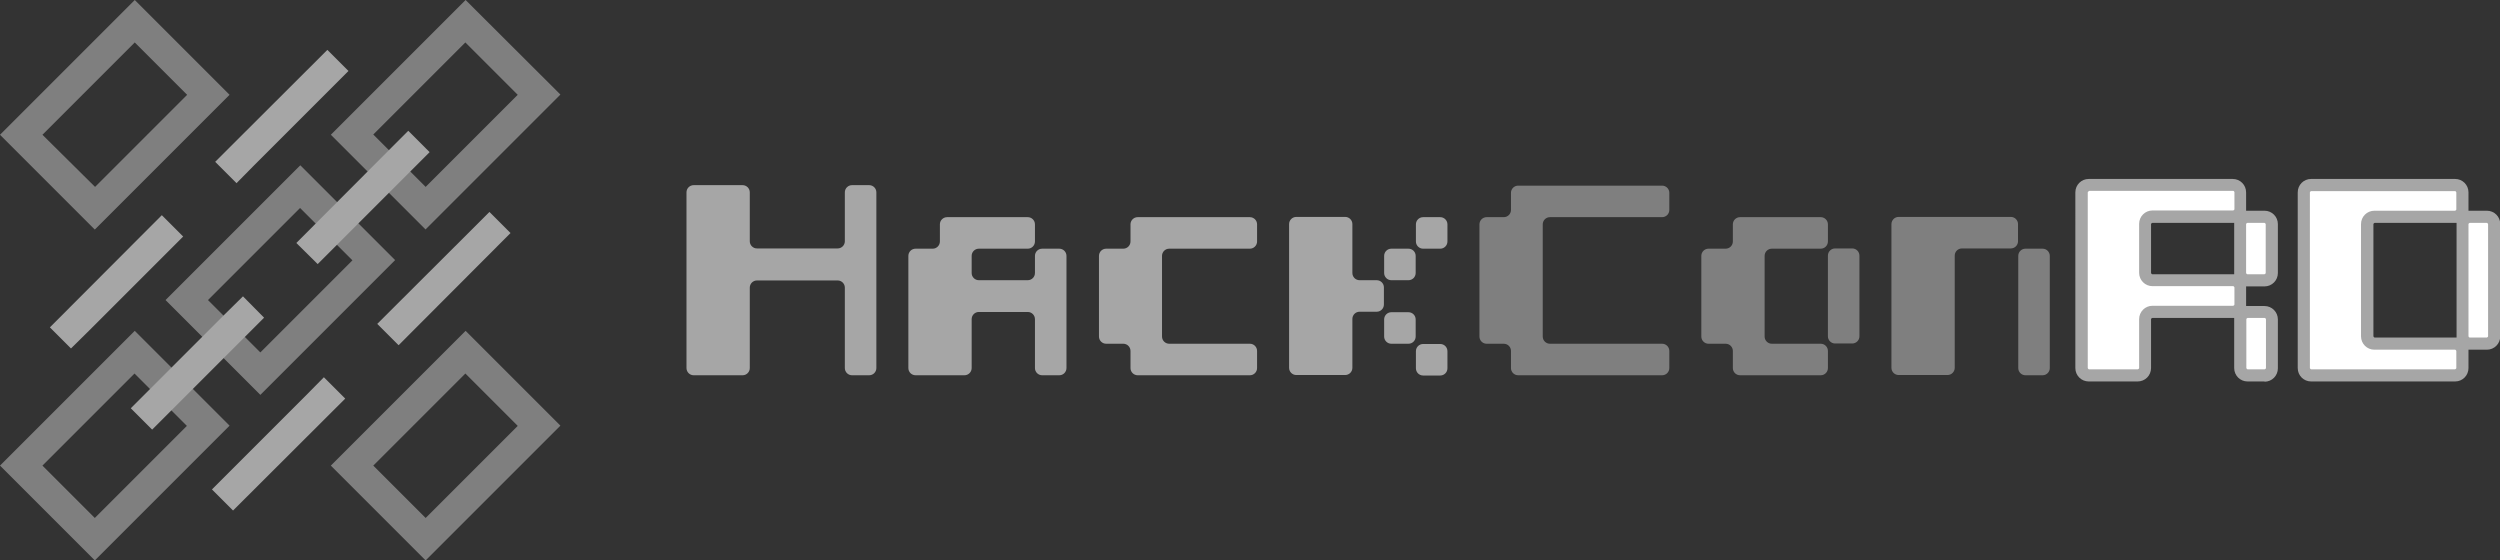 <?xml version="1.0" encoding="UTF-8"?><svg id="Layer_2" xmlns="http://www.w3.org/2000/svg" viewBox="0 0 100.73 22.58"><rect x="0" y="0" width="100.73" height="22.58" fill="#333333" stroke="none"/><defs><style>.cls-1{fill:#fff;}.cls-2{fill:#a6a6a6;}.cls-3{fill:#7f7f7f;}</style></defs><g id="Layer_1-2"><g><g><path class="cls-3" d="M10.49,14.2l-2.11-2.11,3.71-3.71,2.11,2.11-3.71,3.71m0,1.71l5.43-5.43-3.82-3.82-5.43,5.43,3.82,3.82h0Z"/><path class="cls-3" d="M17.15,20.87l-2.11-2.11,3.71-3.71,2.11,2.11-3.71,3.71m0,1.71l5.43-5.43-3.82-3.82-5.43,5.43,3.82,3.82h0Z"/><path class="cls-3" d="M3.82,20.87l-2.11-2.11,3.71-3.71,2.11,2.11-3.71,3.71m0,1.71l5.43-5.43-3.82-3.82L0,18.76l3.82,3.82h0Z"/><path class="cls-3" d="M17.15,7.53l-2.11-2.11,3.71-3.71,2.11,2.11-3.71,3.71m0,1.71l5.43-5.43L18.76,0l-5.43,5.43,3.82,3.82h0Z"/><polygon class="cls-2" points="15.74 5.98 16.45 5.27 17.31 6.13 12.8 10.64 11.94 9.79 15.74 5.98"/><polygon class="cls-2" points="9.07 12.65 9.79 11.94 10.64 12.8 6.13 17.31 5.27 16.45 9.07 12.65"/><polygon class="cls-2" points="19.01 9.25 19.72 8.54 20.57 9.39 16.06 13.91 15.2 13.05 19.01 9.25"/><polygon class="cls-2" points="12.34 15.92 13.05 15.2 13.91 16.06 9.39 20.57 8.54 19.72 12.34 15.92"/><path class="cls-3" d="M5.43,1.71l2.11,2.11-3.71,3.71L1.71,5.43,5.43,1.71m0-1.71L0,5.43l3.82,3.82L9.25,3.82,5.43,0h0Z"/><polygon class="cls-2" points="3.58 13.33 2.86 14.04 2.01 13.19 6.52 8.67 7.38 9.53 3.58 13.33"/><polygon class="cls-2" points="10.24 6.66 9.53 7.38 8.67 6.52 13.19 2.01 14.04 2.86 10.24 6.66"/></g><g><path class="cls-2" d="M27.66,14.83V7.75c0-.16,.13-.29,.29-.29h1.97c.16,0,.29,.13,.29,.29v1.97c0,.16,.13,.29,.29,.29h3.25c.16,0,.29-.13,.29-.29v-1.97c0-.16,.13-.29,.29-.29h.69c.16,0,.29,.13,.29,.29v7.08c0,.16-.13,.29-.29,.29h-.69c-.16,0-.29-.13-.29-.29v-3.24c0-.16-.13-.29-.29-.29h-3.25c-.16,0-.29,.13-.29,.29v3.24c0,.16-.13,.29-.29,.29h-1.97c-.16,0-.29-.13-.29-.29Z"/><path class="cls-2" d="M36.6,14.83v-4.52c0-.16,.13-.29,.29-.29h.69c.16,0,.29-.13,.29-.29v-.69c0-.16,.13-.29,.29-.29h3.25c.16,0,.29,.13,.29,.29v.69c0,.16-.13,.29-.29,.29h-1.97c-.16,0-.29,.13-.29,.29v.69c0,.16,.13,.29,.29,.29h1.97c.16,0,.29-.13,.29-.29v-.69c0-.16,.13-.29,.29-.29h.69c.16,0,.29,.13,.29,.29v4.52c0,.16-.13,.29-.29,.29h-.69c-.16,0-.29-.13-.29-.29v-1.97c0-.16-.13-.29-.29-.29h-1.97c-.16,0-.29,.13-.29,.29v1.97c0,.16-.13,.29-.29,.29h-1.97c-.16,0-.29-.13-.29-.29Z"/><path class="cls-2" d="M45.55,14.83v-.69c0-.16-.13-.29-.29-.29h-.69c-.16,0-.29-.13-.29-.29v-3.25c0-.16,.13-.29,.29-.29h.69c.16,0,.29-.13,.29-.29v-.69c0-.16,.13-.29,.29-.29h4.52c.16,0,.29,.13,.29,.29v.69c0,.16-.13,.29-.29,.29h-3.25c-.16,0-.29,.13-.29,.29v3.25c0,.16,.13,.29,.29,.29h3.25c.16,0,.29,.13,.29,.29v.69c0,.16-.13,.29-.29,.29h-4.52c-.16,0-.29-.13-.29-.29Z"/><path class="cls-2" d="M51.94,14.83v-5.8c0-.16,.13-.29,.29-.29h1.97c.16,0,.29,.13,.29,.29v1.97c0,.16,.13,.29,.29,.29h.69c.16,0,.29,.13,.29,.29v.69c0,.16-.13,.29-.29,.29h-.69c-.16,0-.29,.13-.29,.29v1.97c0,.16-.13,.29-.29,.29h-1.97c-.16,0-.29-.13-.29-.29Zm3.83-3.83v-.69c0-.16,.13-.29,.29-.29h.69c.16,0,.29,.13,.29,.29v.69c0,.16-.13,.29-.29,.29h-.69c-.16,0-.29-.13-.29-.29Zm0,2.56v-.69c0-.16,.13-.29,.29-.29h.69c.16,0,.29,.13,.29,.29v.69c0,.16-.13,.29-.29,.29h-.69c-.16,0-.29-.13-.29-.29Zm1.28-3.83v-.69c0-.16,.13-.29,.29-.29h.69c.16,0,.29,.13,.29,.29v.69c0,.16-.13,.29-.29,.29h-.69c-.16,0-.29-.13-.29-.29Zm0,5.11v-.69c0-.16,.13-.29,.29-.29h.69c.16,0,.29,.13,.29,.29v.69c0,.16-.13,.29-.29,.29h-.69c-.16,0-.29-.13-.29-.29Z"/><path class="cls-3" d="M60.88,14.83v-.69c0-.16-.13-.29-.29-.29h-.69c-.16,0-.29-.13-.29-.29v-4.52c0-.16,.13-.29,.29-.29h.69c.16,0,.29-.13,.29-.29v-.69c0-.16,.13-.29,.29-.29h5.8c.16,0,.29,.13,.29,.29v.69c0,.16-.13,.29-.29,.29h-4.52c-.16,0-.29,.13-.29,.29v4.52c0,.16,.13,.29,.29,.29h4.52c.16,0,.29,.13,.29,.29v.69c0,.16-.13,.29-.29,.29h-5.8c-.16,0-.29-.13-.29-.29Z"/><path class="cls-3" d="M69.82,14.83v-.69c0-.16-.13-.29-.29-.29h-.69c-.16,0-.29-.13-.29-.29v-3.25c0-.16,.13-.29,.29-.29h.69c.16,0,.29-.13,.29-.29v-.69c0-.16,.13-.29,.29-.29h3.25c.16,0,.29,.13,.29,.29v.69c0,.16-.13,.29-.29,.29h-1.97c-.16,0-.29,.13-.29,.29v3.25c0,.16,.13,.29,.29,.29h1.97c.16,0,.29,.13,.29,.29v.69c0,.16-.13,.29-.29,.29h-3.25c-.16,0-.29-.13-.29-.29Zm3.83-1.28v-3.25c0-.16,.13-.29,.29-.29h.69c.16,0,.29,.13,.29,.29v3.25c0,.16-.13,.29-.29,.29h-.69c-.16,0-.29-.13-.29-.29Z"/><path class="cls-3" d="M76.21,14.83v-5.8c0-.16,.13-.29,.29-.29h4.52c.16,0,.29,.13,.29,.29v.69c0,.16-.13,.29-.29,.29h-1.97c-.16,0-.29,.13-.29,.29v4.52c0,.16-.13,.29-.29,.29h-1.97c-.16,0-.29-.13-.29-.29Zm5.11,0v-4.52c0-.16,.13-.29,.29-.29h.69c.16,0,.29,.13,.29,.29v4.52c0,.16-.13,.29-.29,.29h-.69c-.16,0-.29-.13-.29-.29Z"/><g><path class="cls-1" d="M83.88,14.83V7.75c0-.16,.13-.29,.29-.29h5.8c.16,0,.29,.13,.29,.29v.69c0,.16-.13,.29-.29,.29h-3.25c-.16,0-.29,.13-.29,.29v1.97c0,.16,.13,.29,.29,.29h3.25c.16,0,.29,.13,.29,.29v.69c0,.16-.13,.29-.29,.29h-3.25c-.16,0-.29,.13-.29,.29v1.97c0,.16-.13,.29-.29,.29h-1.97c-.16,0-.29-.13-.29-.29Zm6.39-3.83v-1.97c0-.16,.13-.29,.29-.29h.69c.16,0,.29,.13,.29,.29v1.97c0,.16-.13,.29-.29,.29h-.69c-.16,0-.29-.13-.29-.29Zm0,3.83v-1.97c0-.16,.13-.29,.29-.29h.69c.16,0,.29,.13,.29,.29v1.97c0,.16-.13,.29-.29,.29h-.69c-.16,0-.29-.13-.29-.29Z"/><path class="cls-2" d="M91.25,15.37h-.69c-.3,0-.54-.24-.54-.54v-1.97s0-.04,0-.05c-.02,0-.03,0-.05,0h-3.25s-.05,.02-.05,.05v1.97c0,.3-.24,.54-.54,.54h-1.97c-.3,0-.54-.24-.54-.54V7.75c0-.3,.24-.54,.54-.54h5.8c.3,0,.54,.24,.54,.54v.69s0,.04,0,.05c.02,0,.04,0,.05,0h.69c.3,0,.54,.24,.54,.54v1.97c0,.3-.24,.54-.54,.54h-.69s-.04,0-.05,0c0,.02,0,.04,0,.05v.69s0,.04,0,.05c.02,0,.03,0,.05,0h.69c.3,0,.54,.24,.54,.54v1.97c0,.3-.24,.54-.54,.54Zm-.69-2.56s-.05,.02-.05,.05v1.97s.02,.05,.05,.05h.69s.05-.02,.05-.05v-1.97s-.02-.05-.05-.05h-.69Zm-6.39-5.11s-.05,.02-.05,.05v7.08s.02,.05,.05,.05h1.97s.05-.02,.05-.05v-1.97c0-.3,.24-.54,.54-.54h3.25s.05-.02,.05-.05v-.69s-.02-.05-.05-.05h-3.25c-.3,0-.54-.24-.54-.54v-1.97c0-.3,.24-.54,.54-.54h3.25s.05-.02,.05-.05v-.69s-.02-.05-.05-.05h-5.8Zm2.55,1.28s-.05,.02-.05,.05v1.97s.02,.05,.05,.05h3.25s.04,0,.05,0c0-.02,0-.04,0-.05v-1.97s0-.04,0-.05c-.02,0-.03,0-.05,0h-3.25Zm3.83,0s-.05,.02-.05,.05v1.97s.02,.05,.05,.05h.69s.05-.02,.05-.05v-1.97s-.02-.05-.05-.05h-.69Z"/></g><g><path class="cls-1" d="M92.82,14.83V7.75c0-.16,.13-.29,.29-.29h5.8c.16,0,.29,.13,.29,.29v.69c0,.16-.13,.29-.29,.29h-3.25c-.16,0-.29,.13-.29,.29v4.52c0,.16,.13,.29,.29,.29h3.25c.16,0,.29,.13,.29,.29v.69c0,.16-.13,.29-.29,.29h-5.8c-.16,0-.29-.13-.29-.29Zm6.39-1.28v-4.52c0-.16,.13-.29,.29-.29h.69c.16,0,.29,.13,.29,.29v4.52c0,.16-.13,.29-.29,.29h-.69c-.16,0-.29-.13-.29-.29Z"/><path class="cls-2" d="M98.92,15.37h-5.8c-.3,0-.54-.24-.54-.54V7.75c0-.3,.24-.54,.54-.54h5.8c.3,0,.54,.24,.54,.54v.69s0,.04,0,.05c.02,0,.03,0,.05,0h.69c.3,0,.54,.24,.54,.54v4.52c0,.3-.24,.54-.54,.54h-.69s-.04,0-.05,0c0,.02,0,.04,0,.05v.69c0,.3-.24,.54-.54,.54Zm-5.8-7.67s-.05,.02-.05,.05v7.08s.02,.05,.05,.05h5.8s.05-.02,.05-.05v-.69s-.02-.05-.05-.05h-3.25c-.3,0-.54-.24-.54-.54v-4.52c0-.3,.24-.54,.54-.54h3.25s.05-.02,.05-.05v-.69s-.02-.05-.05-.05h-5.8Zm2.56,1.28s-.05,.02-.05,.05v4.52s.02,.05,.05,.05h3.25s.04,0,.05,0c0-.02,0-.04,0-.05v-4.52s0-.04,0-.05c-.02,0-.03,0-.05,0h-3.25Zm3.83,0s-.05,.02-.05,.05v4.52s.02,.05,.05,.05h.69s.05-.02,.05-.05v-4.52s-.02-.05-.05-.05h-.69Z"/></g></g></g></g></svg>